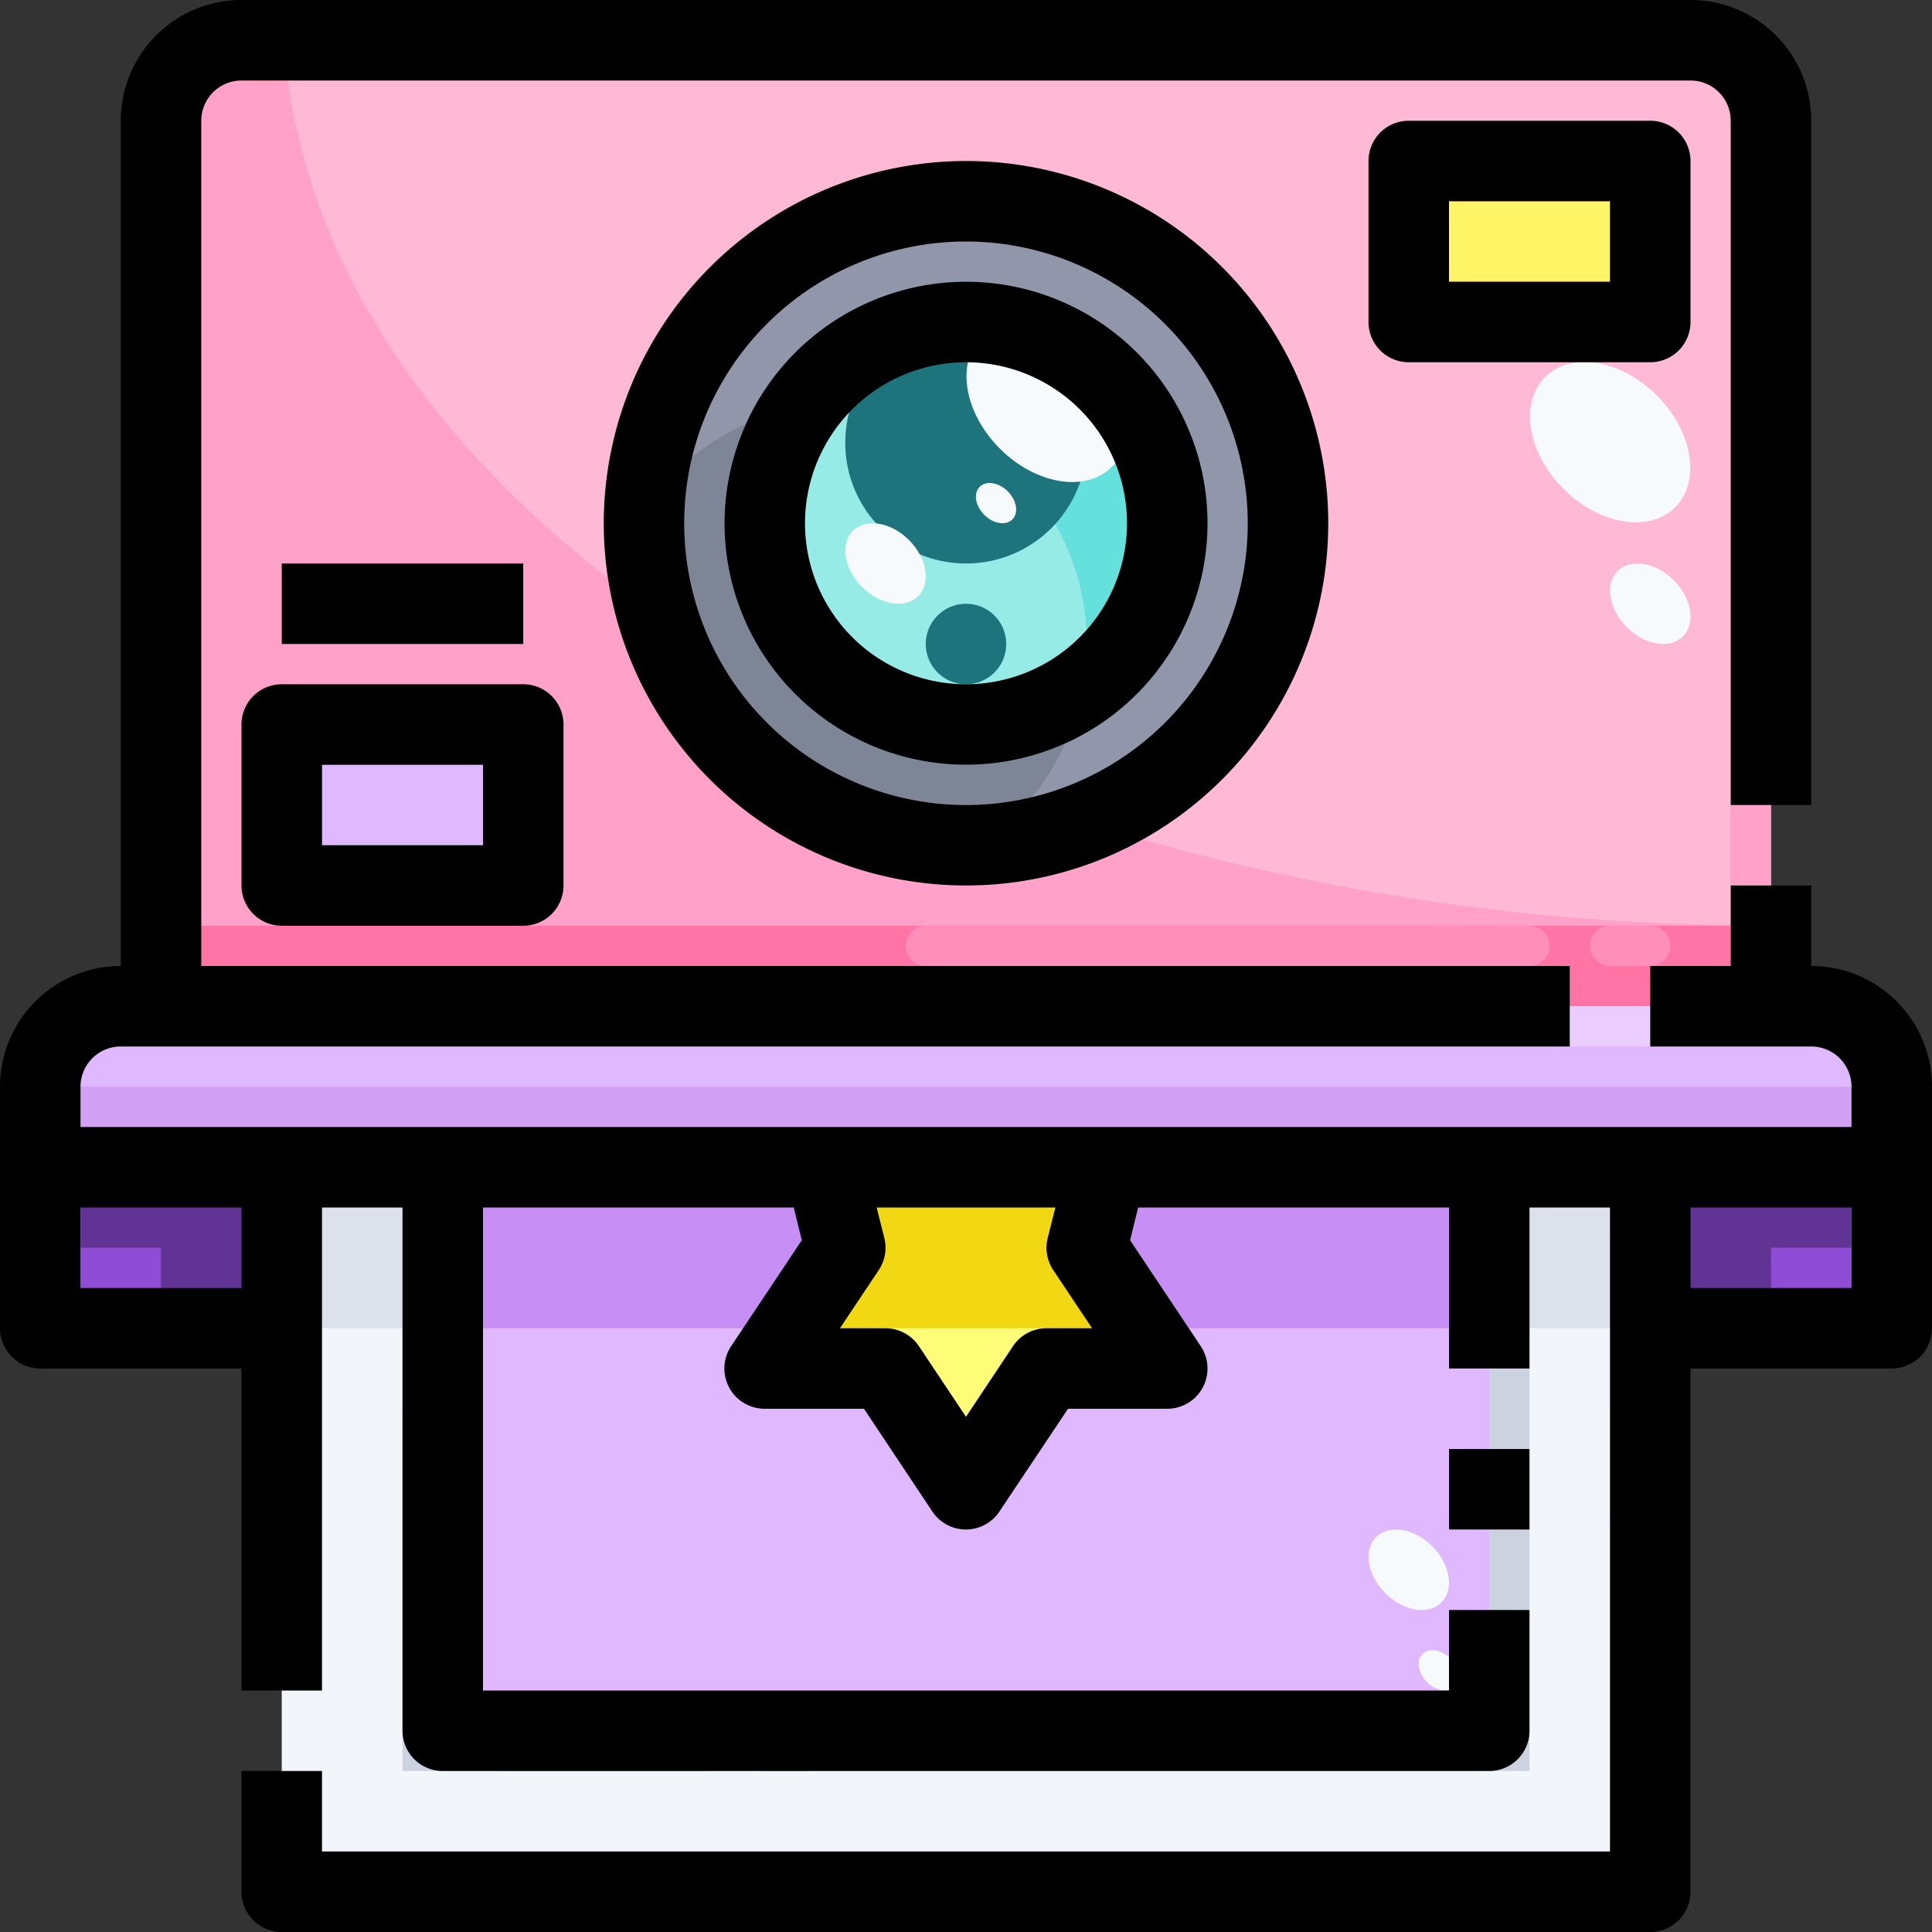 <svg xmlns="http://www.w3.org/2000/svg" viewBox="0 0 48 48"><rect x="0" y="0" width="48" height="48" fill="#333333" stroke="none"/><title>05-polaroid</title><g id="_05-polaroid" data-name="05-polaroid"><polygon points="27 31 29 34 26 34 24 37 22 34 19 34 21 31 20.5 29 27.5 29 27 31" style="fill:#fffd78"/><polygon points="41 33 41 47 7 47 7 33 7 29 11 29 11 43 37 43 37 29 41 29 41 33" style="fill:#f2f5f9"/><polygon points="37 29 37 43 11 43 11 29 20.5 29 21 31 19 34 22 34 24 37 26 34 29 34 27 31 27.5 29 37 29" style="fill:#e0b8ff"/><rect x="41" y="29" width="6" height="4" style="fill:#8f4cd6"/><rect x="1" y="29" width="6" height="4" style="fill:#8f4cd6"/><polygon points="47 25 47 29 41 29 37 29 27.5 29 20.5 29 11 29 7 29 1 29 1 25 4 25 44 25 47 25" style="fill:#e0b8ff"/><rect x="7" y="18" width="6" height="4" style="fill:#c78ff5"/><rect x="35" y="4" width="6" height="4" style="fill:#ffa426"/><path d="M7,22h6V18H7ZM35,4V8h6V4Zm9-1V25H4V3A2.006,2.006,0,0,1,6,1H42A2.006,2.006,0,0,1,44,3ZM32,13a8,8,0,1,0-8,8A8,8,0,0,0,32,13Z" style="fill:#ffa1c8"/><path d="M42,1H6A2.006,2.006,0,0,0,4,3V23H5V3A1,1,0,0,1,6,2H42a1,1,0,0,1,1,1V23h1V3A2.006,2.006,0,0,0,42,1Z" style="fill:#ff73a5"/><rect x="4" y="23" width="1" height="2" style="fill:#ff5f96"/><rect x="43" y="23" width="1" height="2" style="fill:#ff5f96"/><rect x="5" y="23" width="38" height="2" style="fill:#ff73a5"/><rect x="8" y="19" width="4" height="2" style="fill:#e0b8ff"/><rect x="36" y="5" width="4" height="2" style="fill:#fff566"/><circle cx="24" cy="13" r="9" style="fill:#ffd7d1"/><path d="M24,5a8,8,0,1,1-8,8A8,8,0,0,1,24,5Z" style="fill:#afb4c8"/><circle cx="24" cy="13" r="7" style="fill:#7e8596"/><circle cx="24" cy="13" r="6" style="fill:#64e1dc"/><circle cx="24" cy="13" r="5" style="fill:#96ebe6"/><path d="M32,13a8,8,0,0,0-15.983-.342,6.067,6.067,0,0,1,1.185-1.3A7,7,0,1,1,25.644,19.8a6.067,6.067,0,0,1-1.3,1.185A7.992,7.992,0,0,0,32,13Z" style="fill:#bec3d2"/><path d="M24,7a6,6,0,0,1,2.466,11.466,6,6,0,0,1-.822,1.332A7,7,0,1,0,17.2,11.356a6,6,0,0,1,1.332-.822A6,6,0,0,1,24,7Z" style="fill:#9196aa"/><path d="M30,13a6,6,0,0,0-11.466-2.466,5.982,5.982,0,0,1,1.408-.435A4.991,4.991,0,1,1,26.9,17.058a5.982,5.982,0,0,1-.435,1.408A6,6,0,0,0,30,13Z" style="fill:#00c8c8"/><path d="M27,16a5.947,5.947,0,0,1-.1,1.058A4.991,4.991,0,1,0,19.942,10.1,5.975,5.975,0,0,1,27,16Z" style="fill:#64e1dc"/><circle cx="24" cy="11" r="3" style="fill:#1d747d"/><circle cx="24" cy="16" r="1" style="fill:#1d747d"/><ellipse cx="26.003" cy="9.987" rx="1.642" ry="2.286" transform="translate(0.558 21.32) rotate(-45.02)" style="fill:#f6fafd"/><ellipse cx="22" cy="14" rx="0.825" ry="1.148" transform="translate(-3.454 19.666) rotate(-45.02)" style="fill:#f6fafd"/><ellipse cx="24.746" cy="12.5" rx="0.413" ry="0.574" transform="translate(-1.588 21.168) rotate(-45.02)" style="fill:#f6fafd"/><path d="M22.5,23.5a.5.5,0,0,0,.5.5H38a.5.5,0,0,0,0-1H23A.5.5,0,0,0,22.5,23.5Z" style="fill:#ff8fb8"/><path d="M39.5,23.5a.5.5,0,0,0,.5.5h1a.5.5,0,0,0,0-1H40A.5.5,0,0,0,39.5,23.5Z" style="fill:#ff8fb8"/><rect x="1" y="27" width="46" height="2" style="fill:#d2a0f5"/><rect x="1" y="25" width="46" height="1" style="fill:#ebccff"/><polygon points="44 29 41 29 41 33 44 33 44 31 46 31 46 29 44 29" style="fill:#613394"/><rect x="46" y="29" width="1" height="4" style="fill:#d2a0f5"/><polygon points="4 29 7 29 7 33 4 33 4 31 2 31 2 29 4 29" style="fill:#613394"/><rect x="1" y="29" width="1" height="4" style="fill:#d2a0f5"/><polygon points="11 29 11 43 37 43 37 29 41 29 41 30 38 30 38 44 10 44 10 30 7 30 7 29 11 29" style="fill:#cdd2e1"/><rect x="7" y="30" width="3" height="3" style="fill:#dce1eb"/><rect x="38" y="30" width="3" height="3" style="fill:#dce1eb"/><polygon points="19.667 33 28.333 33 27 31 27.5 29 20.5 29 21 31 19.667 33" style="fill:#f2d813"/><polygon points="28.333 33 37 33 37 29 27.5 29 27 31 28.333 33" style="fill:#c78ff5"/><polygon points="21 31 20.5 29 11 29 11 33 19.667 33 21 31" style="fill:#c78ff5"/><rect x="12" y="43" width="6" height="1" rx="0.5" ry="0.5" style="fill:#afb4c8"/><path d="M18.5,43.5a.5.5,0,0,0,.5.5h1a.5.5,0,0,0,0-1H19A.5.5,0,0,0,18.5,43.5Z" style="fill:#afb4c8"/><path d="M15.116,14.375a8.995,8.995,0,1,1,13.27,6.481A56.109,56.109,0,0,0,43,22.984V3a1,1,0,0,0-1-1H7.148C7.793,6.664,10.67,10.926,15.116,14.375ZM35,4h6V8H35Z" style="fill:#ffb9d5"/><path d="M42,1H7.041c.023.336.061.668.107,1H42a1,1,0,0,1,1,1V22.984c.333.006.665.016,1,.016V3A2.006,2.006,0,0,0,42,1Z" style="fill:#ffa1c8"/><ellipse cx="40.003" cy="10.987" rx="1.642" ry="2.286" transform="translate(3.955 31.516) rotate(-45.02)" style="fill:#f6fafd"/><ellipse cx="41" cy="15" rx="0.825" ry="1.148" transform="translate(1.408 33.398) rotate(-45.02)" style="fill:#f6fafd"/><ellipse cx="35" cy="39" rx="0.825" ry="1.148" transform="translate(-17.327 36.19) rotate(-45.02)" style="fill:#f6fafd"/><ellipse cx="35.746" cy="41.5" rx="0.413" ry="0.574" transform="translate(-18.877 37.45) rotate(-45.02)" style="fill:#f6fafd"/><path d="M45,24V22H43v2H41v2h4a1,1,0,0,1,1,1v1H2V27a1,1,0,0,1,1-1H39V24H5V3A1,1,0,0,1,6,2H42a1,1,0,0,1,1,1V20h2V3a3,3,0,0,0-3-3H6A3,3,0,0,0,3,3V24a3,3,0,0,0-3,3v6a1,1,0,0,0,1,1H6v8H8V30h2V43a1,1,0,0,0,1,1H37a1,1,0,0,0,1-1V40H36v2H12V30h7.72l.2.813-1.755,2.632A1,1,0,0,0,19,35h2.465l1.7,2.555a1,1,0,0,0,1.664,0L26.535,35H29a1,1,0,0,0,.832-1.555l-1.755-2.632.2-.813H36v4h2V30h2V46H8V44H6v3a1,1,0,0,0,1,1H41a1,1,0,0,0,1-1V34h5a1,1,0,0,0,1-1V27A3,3,0,0,0,45,24ZM6,32H2V30H6Zm20.168-.445L27.132,33H26a1,1,0,0,0-.832.445L24,35.2l-1.168-1.752A1,1,0,0,0,22,33H20.868l.964-1.445a1,1,0,0,0,.138-.8L21.78,30h4.44l-.19.757A1,1,0,0,0,26.168,31.555ZM42,32V30h4v2Z"/><path d="M15,13a9,9,0,1,0,9-9A9.01,9.01,0,0,0,15,13Zm16,0a7,7,0,1,1-7-7A7.008,7.008,0,0,1,31,13Z"/><path d="M18,13a6,6,0,1,0,6-6A6.006,6.006,0,0,0,18,13Zm10,0a4,4,0,1,1-4-4A4,4,0,0,1,28,13Z"/><rect x="36" y="36" width="2" height="2"/><path d="M35,3a1,1,0,0,0-1,1V8a1,1,0,0,0,1,1h6a1,1,0,0,0,1-1V4a1,1,0,0,0-1-1Zm5,4H36V5h4Z"/><path d="M6,18v4a1,1,0,0,0,1,1h6a1,1,0,0,0,1-1V18a1,1,0,0,0-1-1H7A1,1,0,0,0,6,18Zm2,1h4v2H8Z"/><rect x="7" y="14" width="6" height="2"/></g></svg>